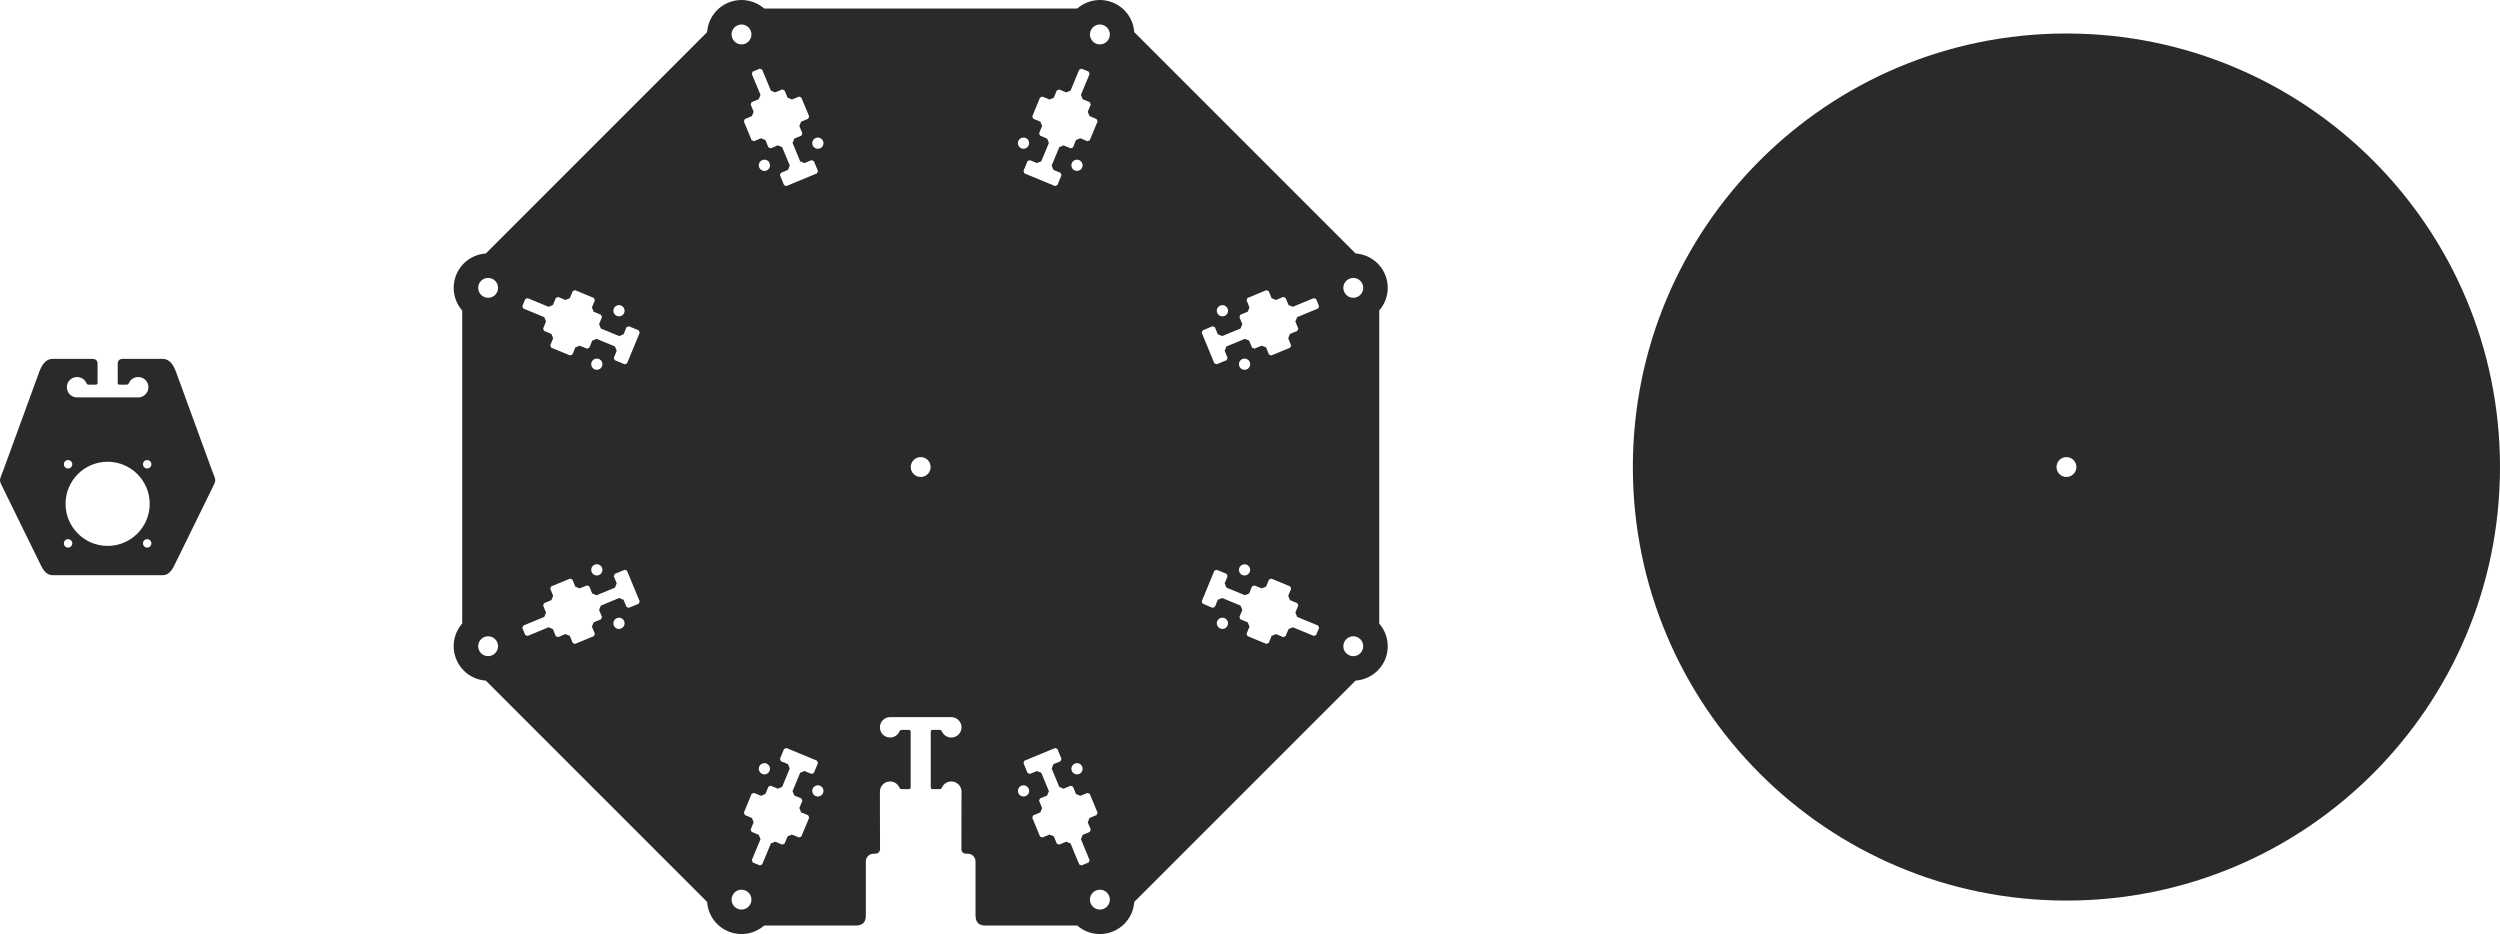 <?xml version="1.0" encoding="UTF-8"?>
<!DOCTYPE svg PUBLIC "-//W3C//DTD SVG 1.1//EN" "http://www.w3.org/Graphics/SVG/1.1/DTD/svg11.dtd">
<!-- Creator: CorelDRAW X8 -->
<svg xmlns="http://www.w3.org/2000/svg" xml:space="preserve" width="38.592in" height="14.419in" version="1.1" style="shape-rendering:geometricPrecision; text-rendering:geometricPrecision; image-rendering:optimizeQuality; fill-rule:evenodd; clip-rule:evenodd"
viewBox="0 0 38592 14419"
 xmlns:xlink="http://www.w3.org/1999/xlink">
 <defs>
  <style type="text/css">
   <![CDATA[
    .fil0 {fill:#2B2A29}
   ]]>
  </style>
 </defs>
 <g id="Layer_x0020_1">
  <g id="_2650086643472">
   <path class="fil0" d="M11505 674c79,-33 116,-123 83,-201 -32,-78 -122,-116 -200,-83 -78,32 -116,122 -83,200 32,79 122,116 200,84zm1107 2002l15 -36 -64 -153 -36 -15 -109 45 -66 -27 -118 -285 28 -66 109 -45 15 -36 -47 -113 28 -67 109 -45 15 -36 -121 -291 -36 -15 -109 45 -67 -27 -47 -113 -36 -15 -109 45 -66 -27 -135 -324 -36 -15 -109 45 -15 36 135 324 -28 67 -109 45 -15 36 46 113 -27 66 -109 46 -15 36 120 291 36 15 109 -46 67 28 47 113 36 15 109 -46 67 28 118 284 -28 67 -109 45 -15 36 63 153 36 15 473 -196zm46 -386c45,-18 66,-69 47,-113 -18,-44 -69,-65 -113,-47 -44,18 -65,69 -47,113 19,44 69,65 113,47zm-825 342c44,-18 65,-69 47,-113 -18,-45 -69,-66 -113,-47 -44,18 -65,69 -47,113 18,44 69,65 113,47zm5087 -1958c78,32 168,-5 201,-84 32,-78 -5,-168 -84,-200 -78,-33 -168,5 -200,83 -33,78 5,168 83,201zm-633 2198l36 -15 63 -153 -15 -36 -109 -45 -28 -67 118 -284 66 -28 110 46 36 -15 46 -113 67 -28 109 46 36 -15 121 -291 -15 -36 -109 -46 -28 -66 47 -113 -15 -36 -109 -45 -28 -67 134 -324 -15 -36 -109 -45 -36 15 -134 324 -67 27 -109 -45 -36 15 -47 113 -67 27 -109 -45 -36 15 -120 291 15 36 109 45 28 67 -47 113 15 36 109 45 28 67 -118 284 -67 27 -109 -45 -36 15 -63 153 15 36 473 196zm305 -240c44,18 95,-3 113,-47 19,-44 -2,-95 -46,-113 -45,-19 -95,2 -114,47 -18,44 3,95 47,113zm-825 -342c44,18 95,-3 113,-47 19,-44 -2,-95 -47,-113 -44,-18 -95,3 -113,47 -18,44 3,95 47,113zm4982 2212c32,79 122,116 200,83 79,-32 116,-122 83,-200 -32,-79 -122,-116 -200,-83 -79,32 -116,122 -83,200zm-2003 1107l36 14 153 -63 15 -36 -45 -109 27 -67 285 -117 66 27 45 110 36 14 113 -46 67 27 45 110 36 14 291 -120 15 -36 -45 -109 27 -67 113 -47 15 -36 -45 -109 28 -67 324 -134 14 -36 -45 -109 -36 -15 -324 134 -66 -27 -46 -110 -36 -15 -113 47 -66 -28 -45 -109 -36 -15 -291 121 -15 36 45 109 -27 67 -114 47 -14 36 45 109 -28 67 -284 117 -67 -28 -45 -109 -36 -15 -152 64 -15 36 195 473zm386 46c19,44 69,65 113,47 45,-18 66,-69 47,-113 -18,-44 -69,-65 -113,-47 -44,18 -65,69 -47,113zm-342 -825c19,44 69,65 114,47 44,-18 65,-69 46,-113 -18,-45 -69,-65 -113,-47 -44,18 -65,69 -47,113zm1959 5087c-33,78 4,168 83,200 78,33 168,-4 200,-83 33,-78 -4,-168 -83,-200 -78,-33 -168,5 -200,83zm-2198 -634l15 36 152 64 36 -15 45 -109 67 -28 284 118 28 66 -45 109 14 36 114 47 27 67 -45 109 15 36 291 121 36 -15 45 -109 66 -28 113 47 36 -15 46 -109 66 -28 324 134 36 -15 45 -109 -14 -36 -324 -134 -28 -67 45 -109 -15 -36 -113 -47 -27 -67 45 -109 -15 -36 -291 -120 -36 15 -45 109 -67 27 -113 -46 -36 15 -45 109 -66 27 -285 -117 -27 -67 45 -109 -15 -36 -153 -63 -36 14 -195 473zm239 306c-18,44 3,95 47,113 44,19 95,-2 113,-47 19,-44 -2,-94 -46,-113 -45,-18 -95,3 -114,47zm342 -825c-18,44 3,95 47,113 44,18 95,-3 113,-47 19,-44 -2,-95 -47,-113 -44,-18 -94,3 -113,47zm-2212 4982c-78,32 -116,122 -83,200 32,78 122,116 201,83 78,-32 115,-122 83,-200 -33,-79 -123,-116 -201,-83zm-1106 -2003l-15 36 63 153 36 15 109 -45 67 27 118 285 -28 66 -109 45 -15 36 47 113 -28 67 -109 45 -15 36 120 291 36 15 109 -45 67 27 47 113 36 15 109 -45 67 27 134 324 36 15 109 -45 15 -36 -134 -324 28 -67 109 -45 15 -36 -47 -113 28 -66 109 -46 15 -36 -121 -291 -36 -14 -109 45 -67 -28 -46 -113 -36 -15 -110 46 -66 -28 -118 -284 28 -67 109 -45 15 -36 -63 -153 -36 -15 -473 196zm-47 386c-44,18 -65,69 -47,113 18,44 69,65 113,47 45,-18 66,-69 47,-113 -18,-44 -69,-65 -113,-47zm825 -342c-44,19 -65,69 -47,113 19,45 69,66 114,47 44,-18 65,-69 46,-113 -18,-44 -69,-65 -113,-47zm-5087 1959c-78,-33 -168,4 -200,83 -33,78 5,168 83,200 78,33 168,-5 200,-83 33,-78 -4,-168 -83,-200zm634 -2199l-36 15 -63 153 15 36 109 45 27 67 -117 284 -67 28 -109 -46 -36 15 -47 113 -67 28 -109 -45 -36 14 -120 291 15 36 109 46 27 66 -46 113 15 36 109 45 28 67 -135 324 15 36 109 45 36 -15 135 -324 66 -27 109 45 36 -15 47 -113 67 -27 109 45 36 -15 121 -291 -15 -36 -109 -45 -28 -67 47 -113 -15 -36 -109 -45 -28 -67 118 -284 66 -27 109 45 36 -15 64 -153 -15 -36 -473 -196zm-306 240c-44,-18 -95,3 -113,47 -18,44 3,95 47,113 44,19 95,-2 113,-47 18,-44 -3,-94 -47,-113zm825 342c-44,-18 -94,3 -113,47 -18,44 3,95 47,113 44,18 95,-3 113,-47 19,-44 -2,-95 -47,-113zm-4981 -2212c-33,-78 -123,-116 -201,-83 -78,32 -115,122 -83,200 33,79 122,116 201,83 78,-32 115,-122 83,-200zm2002 -1107l-36 -14 -153 63 -15 36 45 109 -27 67 -284 118 -67 -28 -45 -109 -36 -15 -113 46 -67 -27 -45 -109 -36 -15 -291 120 -15 36 45 109 -27 67 -113 47 -15 36 45 109 -27 67 -324 134 -15 36 45 109 36 15 324 -134 67 28 45 109 36 15 113 -47 67 28 45 109 36 15 291 -121 15 -36 -46 -109 28 -67 113 -47 15 -36 -45 -109 27 -66 284 -118 67 28 45 109 36 15 153 -64 15 -36 -196 -473zm-386 -46c-18,-44 -69,-65 -113,-47 -44,18 -65,69 -47,113 18,44 69,65 113,47 44,-18 65,-69 47,-113zm342 825c-18,-44 -69,-65 -113,-47 -44,19 -65,69 -47,113 18,45 69,66 113,47 44,-18 65,-69 47,-113zm-1958 -5087c32,-78 -5,-168 -83,-200 -79,-33 -168,4 -201,83 -32,78 5,168 83,200 78,33 168,-4 201,-83zm2198 634l-15 -36 -153 -64 -36 15 -45 109 -67 28 -284 -117 -27 -67 45 -109 -15 -36 -113 -47 -28 -67 46 -109 -15 -36 -291 -121 -36 15 -45 109 -67 28 -113 -47 -36 15 -45 110 -67 27 -324 -134 -36 15 -45 109 15 36 324 134 27 67 -45 109 15 36 113 47 27 67 -45 109 15 36 291 120 36 -14 45 -110 67 -27 113 46 36 -14 45 -110 67 -27 284 117 27 67 -45 109 15 36 153 64 36 -15 196 -473zm-240 -306c18,-44 -3,-95 -47,-113 -44,-19 -95,2 -113,47 -18,44 3,95 47,113 44,18 95,-3 113,-47zm-342 825c18,-44 -3,-95 -47,-113 -44,-18 -95,3 -113,47 -18,44 3,95 47,113 44,18 95,-3 113,-47zm4920 1401c85,0 153,69 153,154 0,84 -68,153 -153,153 -85,0 -154,-69 -154,-153 0,-85 69,-154 154,-154zm-3297 6867l-3417 -3417c-195,-13 -375,-134 -455,-327 -80,-193 -38,-406 91,-554l0 -4832c-129,-147 -171,-360 -91,-553 80,-193 260,-314 456,-327l3416 -3417c13,-195 134,-375 327,-455 193,-80 406,-38 554,91l4832 0c147,-129 360,-171 553,-91 193,80 314,260 327,455l3417 3417c195,13 376,134 456,327 80,193 37,406 -91,553l0 4833c128,147 171,360 91,553 -80,193 -261,314 -456,327l-3417 3417c-13,195 -134,375 -327,455 -193,80 -406,38 -553,-91l-1416 0c-71,0 -153,-21 -154,-154l0 -836c0,-65 -53,-118 -118,-118l-22 0c-41,0 -78,-21 -78,-74l2 -884c0,-87 -71,-158 -158,-158 -61,0 -114,35 -140,86 -18,35 -17,33 -77,33l-68 0c-23,0 -32,-8 -32,-31l0 -294 0 -560c0,-23 9,-30 32,-30l68 0c60,0 59,-3 77,33 26,51 79,85 140,85 87,0 158,-70 158,-157 0,-87 -71,-158 -158,-158l-472 0 -473 0c-87,0 -157,71 -157,158 0,87 70,157 157,157 61,0 114,-34 140,-85 19,-36 18,-33 77,-33l68 0c23,0 33,7 33,31l0 559 0 294c0,23 -10,31 -33,31l-68 0c-59,0 -58,2 -77,-33 -26,-51 -79,-86 -140,-86 -87,0 -157,71 -157,158l2 884c0,53 -38,74 -79,74l-22 0c-65,0 -118,53 -118,118l0 836c-1,133 -82,154 -154,154l-1415 0c-148,129 -361,171 -554,91 -193,-80 -314,-260 -327,-455z"/>
   <path class="fil0" d="M31899 7056c85,0 154,69 154,153 0,85 -69,154 -154,154 -85,0 -153,-69 -153,-154 0,-84 68,-153 153,-153zm0 -6539c3697,0 6693,2996 6693,6692 0,3697 -2996,6693 -6693,6693 -3696,0 -6693,-2996 -6693,-6693 0,-3696 2997,-6692 6693,-6692z"/>
   <path class="fil0" d="M815 5540l613 0c41,0 78,20 78,73l0 294c0,24 -9,31 -32,31l-68 0c-60,0 -58,3 -77,-33 -26,-51 -79,-85 -140,-85 -87,0 -157,70 -157,157 0,87 70,158 157,158l473 0 472 0c87,0 157,-71 157,-158 0,-87 -70,-157 -157,-157 -61,0 -114,34 -140,85 -19,36 -17,33 -77,33l-68 0c-23,0 -32,-7 -32,-31l0 -294c0,-53 37,-73 78,-73l613 0c118,0 174,103 214,214l548 1500c67,183 77,137 -8,310l-540 1101c-52,106 -96,214 -214,214l-847 0 -846 0c-118,0 -162,-108 -214,-214l-540 -1101c-85,-173 -75,-127 -8,-310l548 -1500c40,-111 96,-214 214,-214zm236 1692c36,0 65,-29 65,-65 0,-36 -29,-65 -65,-65 -36,0 -65,29 -65,65 0,36 29,65 65,65zm0 1221c36,0 65,-29 65,-65 0,-36 -29,-65 -65,-65 -36,0 -65,29 -65,65 0,36 29,65 65,65zm1221 0c36,0 65,-29 65,-65 0,-36 -29,-65 -65,-65 -36,0 -65,29 -65,65 0,36 29,65 65,65zm0 -1221c36,0 65,-29 65,-65 0,-36 -29,-65 -65,-65 -36,0 -65,29 -65,65 0,36 29,65 65,65zm-611 -104c359,0 650,291 650,650 0,358 -291,649 -650,649 -358,0 -649,-291 -649,-649 0,-359 291,-650 649,-650z"/>
  </g>
 </g>
</svg>
